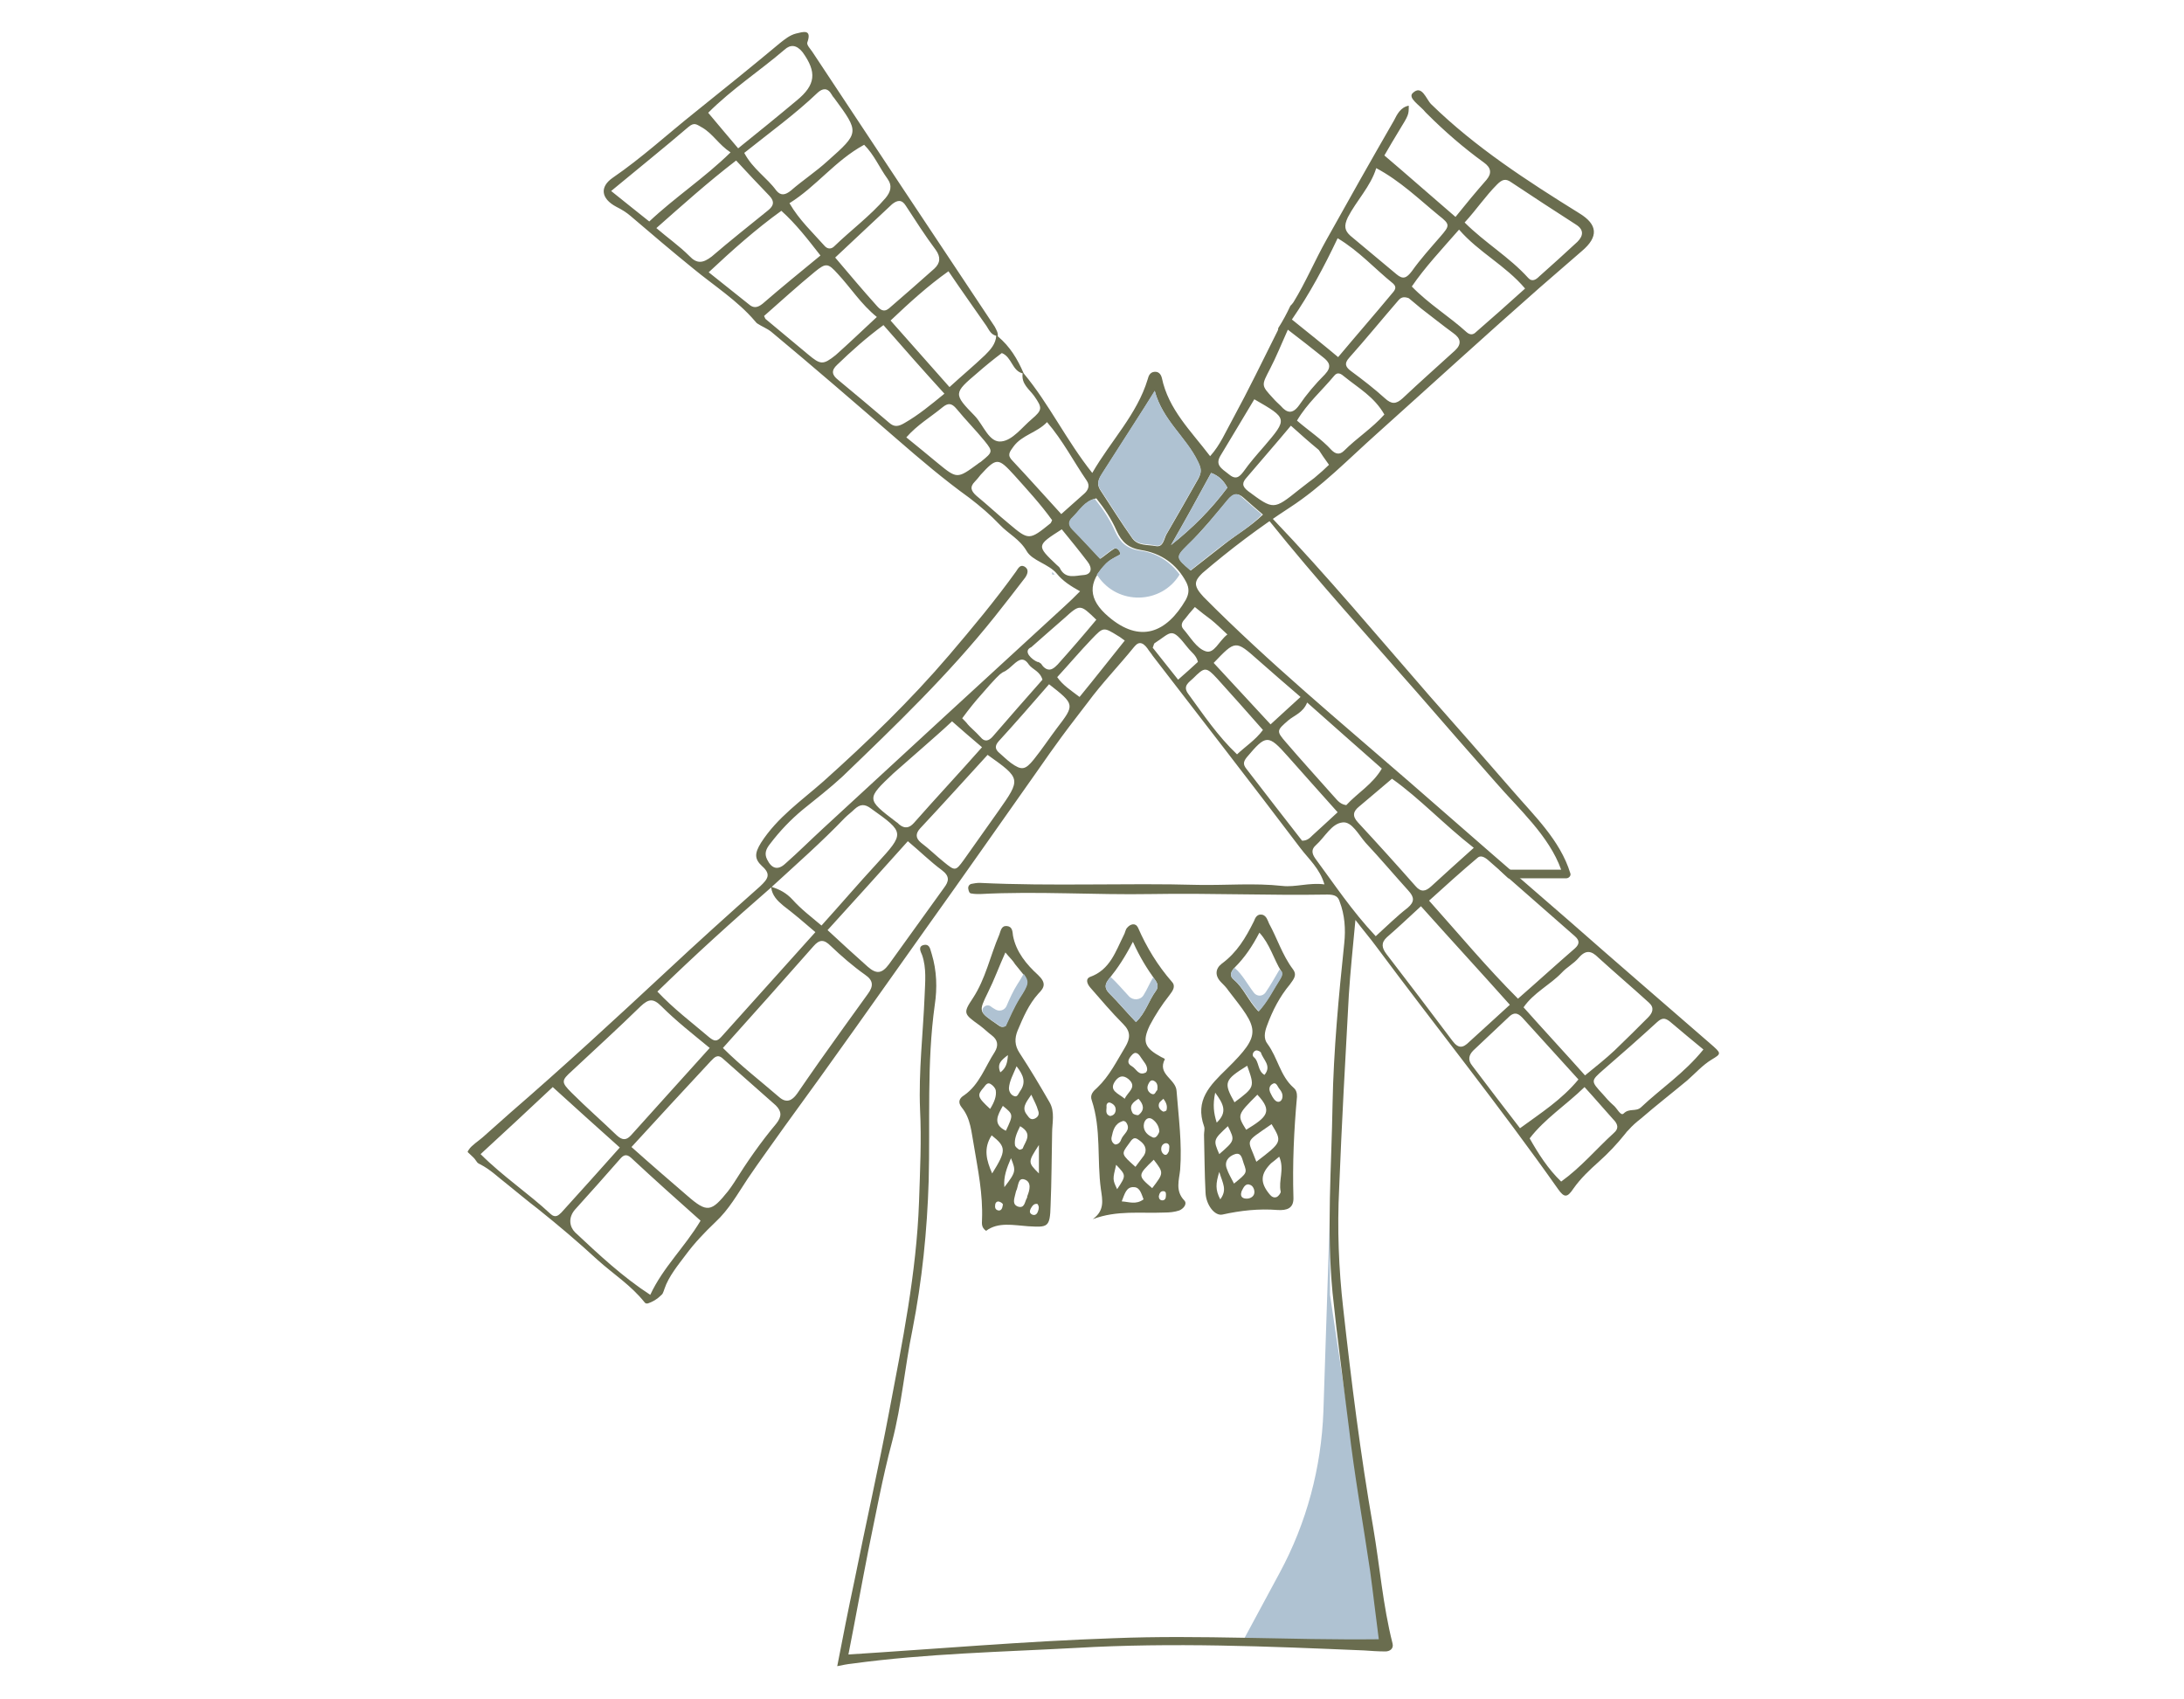 <?xml version="1.0" encoding="utf-8"?>
<!-- Generator: Adobe Illustrator 24.0.3, SVG Export Plug-In . SVG Version: 6.00 Build 0)  -->
<svg version="1.1" id="Layer_1" xmlns="http://www.w3.org/2000/svg" xmlns:xlink="http://www.w3.org/1999/xlink" x="0px" y="0px"
	 viewBox="0 0 429.9 334.5" style="enable-background:new 0 0 429.9 334.5;" xml:space="preserve">
<style type="text/css">
	.st0{fill:#AFC2D2;}
	.st1{fill:#1A1A1A;}
	.st2{fill:#6A6D4F;}
</style>
<path class="st0" d="M272.2,324.2l-27.9-0.5l7.6-14.1c5.3-9.8,8.2-20.7,8.6-31.8l1.3-39.6l0,16.7L272.2,324.2z"/>
<path class="st1" d="M133.1-14.2c0.1,0,0.1-0.1,0-0.2c-0.4,0-0.7-0.2-1-0.5c-0.1-0.1-0.2,0-0.1,0.1
	C132.2-14.4,132.6-14.2,133.1-14.2z"/>
<path class="st2" d="M336.6,205.4c-9.2-8-18.5-16-27.7-24.1c-10.5-9.1-21-18.2-31.5-27.4c-13.7-11.9-27.7-23.5-40.5-36.4
	c-0.8-0.9-1.8-2-1.4-3.1c0.2-0.6,0.7-1.1,1.2-1.6c5.5-4.7,11.2-9,17.2-12.9c6.3-4.1,11.5-9.5,17.1-14.5
	c10.7-9.6,21.3-19.3,32.1-28.8c2.8-2.4,5.5-4.8,8.3-7.2c3.3-2.8,3.1-5.2-0.5-7.4c-10.3-6.4-20.5-13-29.2-21.5c-1-1-1.8-3.9-3.6-2.2
	c-1.1,1,1.5,2.5,2.5,3.8c0.1,0.1,0.2,0.2,0.3,0.3c3.5,3.5,7.2,6.7,11.2,9.6c1.4,1,1.6,2.1,0.5,3.4c-2.1,2.4-4.1,4.8-6.1,7.3
	c-4.9-4.2-9.4-8.2-14-12.1c1-1.7,1.9-3.3,2.9-4.9c1.9-3.1,1.9-3.1,1.9-4.9c-1.6,0.3-2.3,1.7-2.9,2.9c-4.5,7.8-8.9,15.6-13.3,23.5
	c-2.3,4.1-4.1,8.4-6.5,12.3c-0.2,0.3-0.4,0.5-0.6,0.7c-0.7,1.5-1.5,3-2.4,4.4c0,0.2,0,0.3-0.1,0.5c-2.9,5.8-5.7,11.6-8.8,17.3
	c-1.4,2.5-2.5,5.2-4.5,7.4c-3.8-5-8.2-9.2-9.5-15.4c-0.2-0.8-0.7-1.3-1.5-1.2c-0.8,0.1-1.1,0.7-1.3,1.5c-2.1,6.9-7.2,12-10.9,18.4
	c-5.1-6.4-8.5-13.6-13.5-19.6c-1.2-2.8-2.7-5.3-5.1-7.3c0.1-0.7-0.3-1.3-0.6-1.9c-12-18-24-36.1-35.9-54.1c-0.4-0.6-1.1-1.3-1-1.8
	c1-2.8-0.9-2.1-2.2-1.8c-1.2,0.3-2.2,1.1-3.2,1.9c-5.5,4.6-11.1,9.1-16.7,13.6c-5.4,4.3-10.5,9-16.2,12.9c-2.6,1.8-2.3,4.1,0.7,5.7
	c1,0.5,2,1.1,2.8,1.8c4.1,3.5,8.2,7,12.4,10.4c4,3.3,8.7,6.3,12.1,10.3c0.2,0.2,0.3,0.4,0.5,0.5c0.9,0.6,1.8,0.9,2.7,1.6
	c8.3,6.9,16.5,14,24.7,21.1c4.6,4,9.3,8,14.3,11.6c2.1,1.6,4.2,3.4,6,5.3c1.7,1.8,3.9,2.8,5.3,5.2c1.1,1.9,4.3,2.5,5.9,4.4
	c1.2,1.5,2.8,2.5,4.6,3.5c-1.2,1.2-2.1,2.1-3,2.9c-15.9,14.6-31.8,29.2-47.6,43.8c-2.5,2.3-4.9,4.7-7.4,6.9c-1.5,1.4-2.7,1-3.6-0.8
	c-0.6-1.2-0.2-2.1,0.6-3.1c1.9-2.5,4-4.7,6.4-6.7c2.6-2.1,5.3-4.2,7.8-6.5c10.5-10.1,20.9-20.1,30-31.5c2-2.5,4-5.1,6-7.7
	c0.4-0.6,0.9-1.6-0.2-2.2c-0.8-0.4-1.2,0.4-1.6,1c-4.1,5.7-8.6,11.1-13.2,16.5c-7.6,8.9-16,17-24.7,24.8c-4.3,3.8-9.1,7.1-12.3,12.1
	c-1.3,2.1-1.3,3.2,0.2,4.6c1.8,1.6,1.2,2.5-0.4,4c-6.2,5.5-12.4,11.1-18.5,16.8c-10.1,9.4-20.3,18.8-30.7,27.8
	c-1.8,1.6-3.6,3.2-5.4,4.8c-0.8,0.7-2.2,1.6-2.7,2.4c-0.4,0.6-0.3,0.4,0.3,1c0.4,0.4,0.8,0.7,1.1,1.2c0.1,0.1,0.2,0.3,0.3,0.4
	c0.1,0.1,0.3,0.2,0.5,0.3c2,1,3.6,2.6,5.3,3.9c2,1.6,4,3.3,6.1,4.9c4,3.2,7.9,6.5,11.7,10c3.1,2.8,6.6,5,9.3,8.4
	c0.1,0.1,0.2,0.2,0.3,0.2c0.1,0,0.2,0,0.3,0c0.9-0.3,1.8-0.8,2.5-1.5c0.2-0.2,0.4-0.3,0.5-0.6c0.1-0.2,0.2-0.5,0.3-0.8
	c0.8-2.4,2.7-4.7,4.2-6.7c1.7-2.3,3.7-4.4,5.8-6.4c2.7-2.5,4.4-5.6,6.4-8.6c2.3-3.4,4.8-6.8,7.2-10.2c9.5-13,18.7-26.1,28-39.2
	c7.3-10.2,14.5-20.5,21.7-30.7c0.8-1.1,3.6-5.3,7.7-10.6c1.7-2.2,1.3-1.7,2.3-3c2.8-3.8,6.1-7.2,9.1-10.9c0.2-0.2,0.6-0.8,1.2-0.8
	c0.5,0,1,0.4,1.5,1.1c0.3,0.5,0.7,0.9,1,1.4c9.7,12.6,19.5,25.2,29.1,37.9c1.6,2.1,3.8,4,4.7,7.1c-3-0.4-5.7,0.6-8.3,0.3
	c-5.5-0.6-11-0.1-16.5-0.2c-14.3-0.4-28.7,0.3-43.1-0.4c-0.5,0-1.1,0.1-1.6,0.2c-0.4,0.1-0.7,0.5-0.6,1c0.1,0.5,0.2,0.9,0.7,0.9
	c0.5,0.1,1.1,0.1,1.6,0.1c11.3-0.6,22.5,0.2,33.8,0c11.5-0.2,23.1,0.3,34.6,0.1c1.5,0,2.1,0.4,2.4,1.4c1,2.6,1.2,5.4,0.9,8.2
	c-1.1,10.5-2.1,21.1-2.3,31.6c-0.2,12.4-1.2,24.7,0,37.2c0.9,8.8,2.1,17.6,3.2,26.4c1.1,9.5,2.8,18.9,4.2,28.4
	c0.6,4.4,1.1,8.9,1.7,13.4c-17.7,0.2-35-0.9-52.3-0.2c-17.4,0.6-34.7,2.1-52.1,3.2c1.4-7.1,2.6-13.8,3.9-20.4
	c1.5-7.2,2.8-14.4,4.7-21.5c1.9-7.3,2.5-14.7,4-22c1.9-9.7,2.9-19.5,3.2-29.4c0.3-11.5-0.4-23.1,1.2-34.6c0.5-3.3,0.4-6.7-0.6-10
	c-0.3-0.8-0.3-1.9-1.4-1.8c-1.4,0.2-0.8,1.3-0.5,2c0.9,2.6,0.6,5.3,0.5,8c-0.3,7.4-1.2,14.9-0.9,22.4c0.3,6,0,12.1-0.2,18.2
	c-0.5,14-3.3,27.7-5.9,41.4c-2.1,11.1-4.6,22.1-6.8,33.1c-1.2,5.6-2.3,11.2-3.4,16.9c1-0.2,1.9-0.4,2.9-0.5
	c14.7-2,29.5-2.3,44.2-3.1c18.9-1.1,37.7-0.3,56.6,0.5c1.4,0.1,2.8,0.2,4.2,0.2c0.8,0,1.7-0.5,1.4-1.6c-1.9-7.5-2.5-15.2-3.8-22.8
	c-2.5-14.3-4.3-28.7-5.9-43.1c-0.9-7.9-1.2-15.8-0.8-23.7c0.5-12.7,1.2-25.3,1.9-38c0.3-4.7,0.8-9.4,1.3-14.8c1.6,2.1,2.9,3.6,4,5.1
	c11.9,16,24.4,31.6,35.9,47.9c1.2,1.7,1.8,1.7,3-0.1c1.4-2,3.2-3.7,5-5.3c1.9-1.7,3.6-3.5,5.2-5.5c0.2-0.3,0.4-0.5,0.7-0.8
	c0.7-0.8,1.5-1.5,2.4-2.2c3-2.6,6.1-5,9.1-7.5c1.6-1.4,3-3,4.8-4.1C338.9,207.4,338.9,207.4,336.6,205.4z M314.6,188.5
	c3.3,3,6.7,5.9,10,8.9c1.1,1,0.7,2-0.2,2.9c-2.2,2.2-4.4,4.4-6.6,6.5c-1.7,1.6-3.6,3.1-5.8,4.9c-4.1-4.6-8.1-8.9-12.1-13.4
	c2-2.9,5.2-4.4,7.5-6.8c1-1.1,2.4-1.8,3.4-3C312.2,186.9,313.3,187.2,314.6,188.5z M292.9,169.3c5.7,5,11.4,10,17.1,15
	c0.9,0.8,1,1.5,0,2.4c-3.7,3.2-7.3,6.5-11.2,9.9c-6.2-6.2-11.6-12.7-17.5-19.3c3.2-2.9,6.3-5.7,9.5-8.4
	C291.4,168.3,292.2,168.7,292.9,169.3z M290.1,166.9c-3,2.7-5.8,5.2-8.4,7.6c-1.1,1-2,1.2-3.1-0.1c-3.7-4.2-7.5-8.4-11.3-12.5
	c-1.2-1.3-0.9-2.2,0.2-3.1c2.1-1.8,4.3-3.6,6.5-5.5C279.5,157.2,284.2,162.3,290.1,166.9z M257.3,138.3c5.1,4.5,9.9,8.8,14.7,13
	c-1.8,3.1-4.8,4.8-7,7.2c-1.4-0.2-1.9-1.2-2.7-2c-3.1-3.5-6.2-6.9-9.2-10.4c-1.9-2.2-1.8-2.3,0.5-4.3
	C254.8,140.8,256.5,140.3,257.3,138.3z M247.6,129.9c2.7,2.4,5.5,4.8,8.4,7.3c-2,1.8-3.8,3.5-5.9,5.4c-3.8-4.1-7.5-8.1-11.2-12.1
	C243.2,126,243.2,126,247.6,129.9z M235.2,119.5c1.1,0.9,2.1,1.7,3.2,2.5c1,0.8,1.9,1.7,3.2,2.9c-1.7,1.3-2.6,3.9-4.3,3.3
	c-1.8-0.6-3-2.8-4.4-4.4c-0.5-0.6-0.3-1.3,0.3-1.9C233.8,121.1,234.4,120.4,235.2,119.5z M241.3,106.9c-2.3,1.8-4.6,3.6-6.9,5.4
	c-2.9-2.5-3.1-2.6-0.5-5.1c2.8-2.8,5.3-5.8,7.8-8.8c1-1.2,1.9-1.5,3.1-0.4c1.1,1,2.3,2,3.8,3.3C246.1,103.7,243.6,105.1,241.3,106.9
	z M258.7,94.1c-0.4,0.3-1.5,1.1-3,2.3c-5,4-5,4-10,0.3c-1.3-1-1.2-1.7-0.3-2.7c2.8-3.3,5.7-6.6,8.7-10.2c2,1.8,3.7,3.3,5.4,4.7
	c0.1,0,0.4,0.6,0.9,1.3c0.5,0.7,0.9,1.3,1.2,1.7C260.9,92.2,259.9,93.1,258.7,94.1z M264.6,88.7c-0.9,0.9-1.7,0.7-2.5-0.1
	c-2-2.2-4.5-3.8-6.8-5.8c2-3.4,4.9-5.9,7.3-8.8c0.7-0.9,1.4-0.4,2.1,0.2c2.7,2.2,5.8,3.9,7.8,7.4C270.1,84.3,267.1,86.2,264.6,88.7z
	 M286.4,69c-3.4,3.1-6.9,6.2-10.3,9.4c-1.3,1.2-2.2,1.2-3.5,0c-2.1-1.9-4.3-3.6-6.6-5.3c-1.1-0.8-1.5-1.5-0.4-2.7
	c3.3-3.7,6.4-7.5,9.6-11.2c0.5-0.6,1-0.9,2.1-0.5c0.7,0.6,1.6,1.3,2.4,2c2.1,1.6,4.2,3.3,6.4,4.9C287.5,66.6,287.8,67.7,286.4,69z
	 M294.7,36.3c1-1,1.7-1.2,2.8-0.4c4.2,2.8,8.5,5.6,12.7,8.3c1.6,1,1.5,2.2,0.3,3.4c-2.5,2.3-5,4.6-7.5,6.8c-0.6,0.6-1.4,1.2-2.2,0.3
	c-3.7-4.1-8.5-6.9-12.5-10.9C290.6,41.3,292.4,38.6,294.7,36.3z M287.2,45.2c3.9,4.5,9.1,7,13,11.6c-3.3,3-6.5,5.8-9.7,8.6
	c-0.5,0.5-1.1,0.6-1.8,0c-3.4-3.1-7.4-5.5-10.8-9C280.5,52.6,283.7,49.2,287.2,45.2z M265.3,42.8c1.7-3.3,4.5-6.1,5.6-9.7
	c4.7,2.5,8.4,6.1,12.3,9.3c2.3,1.8,2.2,2,0.3,4.2c-1.9,2.2-3.9,4.4-5.6,6.8c-1,1.3-1.7,1.7-3,0.6c-3-2.5-6-5-9.1-7.6
	C264.7,45.4,264.5,44.5,265.3,42.8z M263.3,46.9c4.2,2.5,7.3,6,10.9,8.9c0.9,0.8,0.3,1.4-0.3,2.1c-3.4,4.1-6.9,8.1-10.5,12.4
	c-3.1-2.6-6-4.9-9.1-7.4C257.8,57.8,260.6,52.6,263.3,46.9z M250,72.6c1.2-2.3,2.2-4.8,3.5-7.7c2.6,2,4.8,3.7,6.9,5.4
	c1.3,1,1.8,1.9,0.4,3.4c-1.9,1.9-3.6,3.9-5.1,6.1c-1.3,1.8-2.4,1.5-3.6,0.1c-0.5-0.5-1-0.9-1.5-1.5C248.2,75.8,248.3,75.9,250,72.6z
	 M240.3,89.6c2.2-3.6,4.3-7.2,6.6-11c6.6,3.8,6.6,3.8,1.9,9.3c-1.4,1.6-2.8,3.2-4,4.9c-0.9,1.2-1.6,1.7-3,0.5
	C240.4,92.2,239.1,91.5,240.3,89.6z M238.4,93.1c1.6,0.6,2.5,1.6,3.2,2.9c-3.2,4.3-6.9,8-11.1,11.3
	C233.2,102.6,235.8,97.9,238.4,93.1z M217.1,93c2.2-3.4,4.4-6.9,6.6-10.3c1.1-1.7,2.2-3.5,3.6-5.7c1.6,5.8,6.2,9.1,8.5,13.9
	c0.7,1.4,0.7,2.1,0.1,3.3c-2.1,3.7-4.2,7.4-6.3,11c-0.5,0.9-0.6,2.6-2.1,2.3c-1.6-0.3-3.5,0-4.6-1.5c-2.2-3.1-4.2-6.3-6.3-9.5
	C215.7,95.1,216.4,94.1,217.1,93z M206.1,83.1c3.1,3.6,5.2,7.7,7.8,11.5c0.7,1,0.3,1.9-0.5,2.6c-1.5,1.3-2.9,2.6-4.5,4
	c-3.3-3.6-6.4-7.1-9.6-10.5c-1.1-1.1-0.6-1.7,0.2-2.8C201.2,85.6,204.1,85.2,206.1,83.1z M197.2,69.5c2,0.8,2,3.5,4.1,4
	c-0.3,2.1,1.3,3.1,2.3,4.5c1.6,2.3,1.6,2.7-0.5,4.5c-1.9,1.6-3.8,4.2-6,4.4c-2.4,0.3-3.5-3.2-5.2-5c-4.3-4.4-4.2-4.5,0.5-8.5
	C194,72,195.6,70.7,197.2,69.5z M194.2,64.2c0.5,0.8,0.9,1.7,1.9,1.9c-0.1,1.6-1.1,2.7-2.2,3.8c-2.2,2.1-4.6,4.1-7,6.3
	c-3.9-4.4-7.7-8.7-11.6-13.1c3.7-3.5,7.3-6.8,11.4-9.7C189.2,57.1,191.7,60.6,194.2,64.2z M178.3,40.5c1.9,2.9,3.8,5.9,5.9,8.7
	c1,1.4,0.9,2.6-0.3,3.7c-2.9,2.6-5.9,5.2-8.9,7.8c-1.1,0.9-1.8,0.2-2.5-0.6c-2.7-3-5.3-6.1-8.1-9.4c3.8-3.6,7.5-7,11.2-10.5
	C176.6,39.4,177.5,39.2,178.3,40.5z M174.7,35.2c1,1.4,0.6,2.6-0.4,3.8c-3,3.5-6.8,6.3-10.1,9.5c-0.5,0.5-1.2,0.6-1.8,0
	c-2.4-2.7-5.1-5.2-7-8.5c5.3-3.3,9-8.4,14.7-11.5C172.1,30.5,173.1,33,174.7,35.2z M163.7,18.6c0.1,0.2,0.3,0.5,0.5,0.7
	c5,6.8,5,6.8-1.3,12.4c-2.3,2.1-4.9,3.8-7.2,5.8c-1.1,0.9-2,1.1-2.9,0c-1.8-2.5-4.6-4.2-6.3-7.4c5-4,10-7.6,14.5-11.9
	C161.9,17.4,162.9,17.2,163.7,18.6z M154.4,9.8c1.2-1.1,2.4-1,3.6,0.5c2.8,3.9,2.6,6.4-1.2,9.5c-3.7,3.1-7.4,6.1-11.5,9.4
	c-2.1-2.5-4-4.7-5.9-7C144.1,17.5,149.5,14,154.4,9.8z M120.3,37.6c5.3-4.4,10.3-8.4,15.2-12.6c1.2-1,1.6-0.5,2.7,0.1
	c2.1,1.2,3.3,3.4,5.6,4.9c-5.1,5-10.9,8.8-16,13.6C125.5,41.8,123.2,39.9,120.3,37.6z M135.7,50.4c-2-2-4.3-3.6-6.5-5.5
	c5.1-4.5,10.1-9,15.7-13.3c2.2,2.4,4.4,4.7,6.6,7c1,1.1,0.8,1.9-0.3,2.8c-3.7,3-7.5,6-11.1,9.1C138.4,51.8,137.2,52,135.7,50.4z
	 M147.4,59.9c-2.5-2-5-4-7.9-6.3c4.7-4.4,9.3-8.5,14.3-12.1c2.9,2.6,5.2,5.6,7.7,8.8c-3.9,3.2-7.7,6.3-11.4,9.5
	C149.1,60.6,148.3,60.7,147.4,59.9z M159.1,69.8c-2.8-2.3-5.6-4.7-8.4-7c-0.1-0.1-0.1-0.2-0.3-0.6c3.4-3,6.6-5.9,10-8.7
	c2.2-1.8,2.6-1.7,4.5,0.4c2.6,2.8,4.6,6,7.7,8.5c-2.8,2.6-5.4,5.1-8.1,7.5C162,71.9,161.5,71.8,159.1,69.8z M175,83.2
	c-3.3-2.8-6.6-5.6-10-8.4c-1.3-1-1.4-1.9-0.2-3c2.8-2.7,5.7-5.3,9.1-7.8c4.1,4.7,7.9,9,12,13.5c-2.7,2.2-5.1,4.2-7.9,5.8
	C176.8,84,176,84.1,175,83.2z M184.5,91.1c-1.9-1.6-3.9-3.2-6.1-5c2.2-2.5,4.8-4,7.1-5.9c1.1-0.9,1.8-0.9,2.8,0.3
	c1.8,2.2,3.8,4.2,5.5,6.3c1.7,2.1,1.6,2.2-0.6,4c-0.2,0.2-0.5,0.3-0.7,0.5C188.4,94.3,188.4,94.3,184.5,91.1z M198.6,103.1
	c-2.2-1.8-4.2-3.7-6.4-5.5c-1-0.9-1.4-1.7-0.3-2.8c0.4-0.4,0.7-0.8,1.1-1.3c3.2-3.5,3.5-3.4,6.7,0.1c2.5,2.8,5.1,5.6,7.4,8.8
	c-0.2,0.4-0.2,0.5-0.3,0.6C202.6,106.4,202.5,106.4,198.6,103.1z M208.6,111.8c-0.1-0.2-0.4-0.4-0.6-0.6c-4-3.8-4-3.8,1-7
	c1.8,2.2,3.5,4.3,5.1,6.4c1,1.3,0.7,2.5-0.8,2.6C211.7,113.3,209.7,114.1,208.6,111.8z M203,127.4c2.3-2,4.4-3.9,6.5-5.7
	c3.1-2.8,3.1-2.8,6.3,0.3c-2.5,3-5,5.9-7.6,8.8c-0.6,0.6-1.3,1.3-2.2,0.9c-0.4-0.2-0.7-0.5-0.9-0.8c-0.1-0.2-0.2-0.3-0.4-0.4
	c-0.1-0.1-0.3-0.2-0.5-0.2C203.2,129.9,201.2,128.2,203,127.4z M193.1,136.8c5.7-6.6,3.3-3.1,6.4-6c1.1-1,2-1.5,3,0
	c0.7,1,2.2,1.3,2.7,3c-3.2,3.6-6.5,7.4-9.8,11.2c-0.8,0.9-1.6,1.1-2.4,0.1c-1.1-1.2-2.1-2-2.5-2.5c-0.2-0.3-0.8-0.9-1.1-1.2
	C190.8,139.5,192.1,137.9,193.1,136.8z M175.9,152.2c1.9-1.7,3.8-3.3,5.7-5c1.9-1.7,3.8-3.3,5.8-5.2c1.9,1.7,3.8,3.3,5.9,5.1
	c-4.5,5.1-9,9.9-13.4,14.9c-0.9,1-1.8,1.2-2.9,0.3c-0.2-0.2-0.4-0.4-0.6-0.5C170.5,157.3,170.5,157.3,175.9,152.2z M166.3,161
	c0.6-0.6,1.3-1.1,1.9-1.7c1.1-1,2-1.1,3.3-0.1c6.6,4.7,6.6,4.8,1.1,10.8c-3.6,3.9-7.1,8-10.9,12.2c-2-1.7-4-3.2-5.7-5.1
	c-1.2-1.3-2.5-2-4.1-2.5C156.8,170.1,161.7,165.8,166.3,161z M151.8,174.7c0.2,1.6,1.2,2.6,2.4,3.6c2.1,1.6,4.1,3.3,6.3,5.2
	c-6.3,7-12.4,13.8-18.5,20.6c-0.9,1-1.4,0.9-2.4,0.1c-3.4-2.9-7-5.6-10.2-9C136.8,188,144.2,181.3,151.8,174.7z M112.6,210.8
	c4.5-4.2,9.1-8.4,13.5-12.7c1.6-1.5,2.5-1.6,4.1,0c2.9,2.9,6.1,5.4,9.5,8.2c-5.3,5.9-10.4,11.5-15.5,17.2c-1,1.1-1.8,0.9-2.8,0
	c-2.9-2.8-6-5.5-8.9-8.4C110.4,213,110.5,212.7,112.6,210.8z M108.4,239c-4.4-4.1-9.4-7.4-13.8-11.8c4.8-4.4,9.4-8.7,14.2-13.2
	c4.3,3.9,8.6,7.8,13.2,11.9c-3.9,4.4-7.7,8.6-11.5,12.8C109.9,239.3,109.3,239.8,108.4,239z M128,254.9c-5.4-3.5-10.1-7.9-14.8-12.3
	c-1.1-1.1-1.4-2.9,0-4.5c3-3.3,6-6.7,8.9-10c0.6-0.7,1.2-1,2.1-0.2c4.5,4.2,9.1,8.3,13.7,12.4C134.8,245.5,130.5,249.5,128,254.9z
	 M152.8,221.2c-3.1,3.7-5.8,7.6-8.3,11.6c-0.4,0.6-0.8,1.2-1.2,1.7c-3.3,4.1-4.1,4.3-8,0.9c-3.6-3.1-7.2-6.2-11-9.6
	c5.3-5.8,10.4-11.3,15.6-16.9c0.7-0.7,1.3-1.5,2.4-0.5c3.5,3.1,6.9,6.1,10.4,9.2C153.9,218.8,153.9,219.8,152.8,221.2z M170.8,195.7
	c-3.2,4.4-6.4,8.9-9.6,13.4c-1.5,2.1-2.9,4.2-4.3,6.2c-1,1.4-2.1,1.9-3.5,0.7c-3.7-3.2-7.6-6.2-11.1-9.7c6.1-6.8,12-13.4,17.8-20
	c1.2-1.4,2.1-1.4,3.4-0.1c2.1,2,4.4,4,6.8,5.7C171.9,193,172,194.1,170.8,195.7z M185.8,174.8c-3.6,5-7.2,10-10.8,15
	c-1.4,1.9-2.5,2-4.2,0.5c-2.6-2.3-5.2-4.7-7.9-7.2c5.3-5.8,10.5-11.6,15.8-17.5c2.4,2,4.4,4,6.7,5.7
	C187,172.5,186.8,173.5,185.8,174.8z M196.5,159.7c-2.3,3.2-4.5,6.4-6.8,9.6c-1.6,2.2-1.7,2.2-3.9,0.4c-1.5-1.2-2.9-2.6-4.5-3.8
	c-1.1-0.9-1.1-1.8-0.2-2.8c4.5-4.8,8.9-9.7,13.3-14.5C201,153.3,201,153.3,196.5,159.7z M208,143.4c-1.5,2-2.9,4.1-4.5,6.1
	c-1.7,2.1-2.4,2.2-4.5,0.7c-0.8-0.6-1.5-1.3-2.2-1.9c-1-0.8-1-1.5-0.2-2.4c3.3-3.6,6.5-7.3,9.9-11.2
	C211.6,138.7,211.6,138.7,208,143.4z M212.5,137.2c-1.7-1.3-3.3-2.3-4.4-3.9c2.3-2.5,4.5-5.1,6.8-7.5c2.3-2.4,2.3-2.4,5.2-0.6
	c0.4,0.2,0.7,0.5,1.3,0.9C218.5,129.7,215.7,133.3,212.5,137.2z M218.2,121.4c-4-3.4-4.2-6.7-0.4-10.5c0.6-0.6,1.3-1,2.1-1.4
	c0.3-0.2,0.8-0.3,0.6-0.8c-0.3-0.5-0.7-1-1.3-0.6c-0.8,0.5-1.6,1.2-2.6,1.9c-1.9-2-3.6-3.9-5.4-5.7c-0.9-0.9-0.9-1.7,0-2.5
	c1.4-1.4,2.4-3.2,4.6-3.7c1.6,2,3,4.1,4,6.4c1,2.2,2.3,3.4,4.9,3.8c3.8,0.6,6.9,2.7,8.8,6.3c0.6,1.2,0.6,2.2-0.1,3.5
	C229.6,124.6,224.4,126.7,218.2,121.4z M226.9,127.5c0.2-0.4,0.2-0.8,0.4-0.9c3.4-2.2,3.2-3.3,6.5,0.9c0.7,0.9,1.7,1.5,2,2.8
	c-1.2,1.1-2.4,2.2-3.9,3.5C230.2,131.7,228.6,129.6,226.9,127.5z M243.5,148.5c-3.8-3.6-6.6-7.8-9.6-11.9c-1.2-1.6,0.2-2.3,1-3.1
	c2.2-2.2,2.5-2.3,4.7,0.1c3,3.3,6,6.7,9,10.1C247.1,145.7,245.2,146.9,243.5,148.5z M256.3,165.5c-3.6-4.6-7.3-9.4-11-14.2
	c-0.6-0.8-0.6-1.3,0.1-2.2c3.8-4.5,4.2-4.6,8.1-0.2c3.2,3.6,6.3,7.1,9.8,11c-1.8,1.7-3.4,3.1-4.9,4.5
	C257.8,165,257.3,165.5,256.3,165.5z M258.9,169c-0.7-1-0.8-1.8,0.1-2.6c1.8-1.6,3.1-4.3,5.3-4.5c1.8-0.2,3.1,2.4,4.5,4
	c2.9,3.1,5.6,6.3,8.4,9.4c1.2,1.3,1.3,2.2-0.1,3.4c-2.2,1.7-4.2,3.7-6.3,5.6C266.1,179.3,262.6,174,258.9,169z M285.9,204.9
	c-4.3-5.7-8.6-11.4-13-17.1c-0.9-1.2-1.1-2.2,0.1-3.3c2.2-1.9,4.3-3.9,6.7-6.1c5.9,6.6,11.7,12.9,17.5,19.4c-2.8,2.6-5.4,4.9-8,7.3
	C288,206.3,287.1,206.5,285.9,204.9z M289.8,209.8c-0.9-1.1-0.7-2.1,0.2-3c2.3-2.2,4.7-4.4,7.1-6.7c1.2-1.1,2-0.4,2.8,0.5
	c3.6,4,7.2,7.9,10.8,11.9c-3.3,4-7.4,6.6-11.5,9.6C296.1,218.1,292.9,213.9,289.8,209.8z M317.6,223.1c-3.4,3.1-6.4,6.7-10.3,9.5
	c-2.6-2.5-4.5-5.5-6.2-8.5c3-3.9,7.1-6.5,10.8-10.1c2.1,2.3,3.8,4.3,5.6,6.3C318.4,221.2,318.8,222.1,317.6,223.1z M323,218
	c-1,0.9-2.3,0.1-3.4,1.2c-0.6,0.6-1.3-1.1-2.1-1.7c-0.7-0.6-1.4-1.4-2-2.1c-2.4-2.6-2.4-2.6,0.1-4.8c3.6-3.1,7.1-6.2,10.6-9.4
	c0.9-0.8,1.5-0.9,2.5-0.1c2.1,1.8,4.3,3.6,6.6,5.5C331.5,211.3,326.9,214.3,323,218z"/>
<path class="st2" d="M215.1,240c2.4-1.7,1.9-3.8,1.6-5.9c-0.8-5.8,0.1-11.8-1.8-17.5c-0.4-1.1,0.3-1.8,1.1-2.5
	c2.4-2.3,3.8-5.2,5.5-8c1-1.7,1.1-3-0.4-4.5c-2.3-2.3-4.4-4.8-6.5-7.2c-0.6-0.7-1-1.7,0-2.1c3.9-1.4,5-5,6.6-8.2
	c0.3-0.5,0.3-1.1,0.7-1.5c0.6-0.7,1.6-1,2.1,0c1.7,3.9,3.9,7.5,6.7,10.7c0.8,0.9,0.1,1.8-0.5,2.6c-1.5,1.9-2.8,3.9-3.9,6
	c-1.5,3.2-1,4.4,2.3,6.2c0.2,0.1,0.5,0.2,0.7,0.4c-1.6,3,2.2,3.9,2.3,6.3c0.4,5.2,1.1,10.3,0.7,15.5c-0.2,2-1,4.1,0.8,6
	c0.7,0.7-0.2,1.7-1,2c-0.9,0.3-1.9,0.4-2.9,0.4C224.5,238.9,219.9,238.2,215.1,240z M223.6,201.2c1.9-1.8,2.5-4.2,3.9-6.1
	c0.6-0.8,0.4-1.5-0.2-2.3c-1.5-2.1-2.9-4.3-4.3-7.4c-1.6,3.1-3,5.2-4.7,7.3c-0.8,1-1,1.8,0.1,2.9
	C220.1,197.3,221.6,199.1,223.6,201.2z M223.5,229.7c0.5-0.7,1-1.3,1.5-2c0.2-0.2,0.3-0.5,0.4-0.7c0.4-1.3-0.5-2.1-1.4-2.7
	c-1-0.7-1.4,0.4-1.9,1C220.7,227.2,220.7,227.2,223.5,229.7z M226.8,233.9c2.3-3,2.3-3,0.3-5.6C223.9,231.4,223.9,231.4,226.8,233.9
	z M221.4,216.3c0.5-1.3,2.6-2.3,0.7-3.9c-0.9-0.7-1.7-0.7-2.5,0.3C218.1,214.7,220.1,215.2,221.4,216.3z M219.5,225.3
	c0.6,0,1-0.4,1.2-1c0.4-1.1,2-1.8,1-3.3c-0.1-0.2-0.5-0.4-0.7-0.3c-1.6,0.5-1.9,1.8-2.2,3.2C218.7,224.4,218.9,225,219.5,225.3z
	 M220.8,236.5c1.5,0.1,2.8,0.7,4.3-0.4c-0.4-1-0.7-2.4-1.9-2.4C221.7,233.6,221.4,235,220.8,236.5z M228.2,222.8
	c0-0.8-0.4-1.8-1.4-2.5c-0.8-0.5-1.4,0.1-1.6,0.8c-0.3,1.2,0.4,2.2,1.5,2.7C227.3,224.2,227.8,223.8,228.2,222.8z M225.8,210.7
	c0.1-1-0.7-1.7-1.2-2.5c-0.5-0.8-1.1-1.4-1.9-0.4c-0.6,0.7-1,1.5,0.1,2.1c0.9,0.5,1.3,2,2.8,1.2
	C225.6,211.1,225.7,210.9,225.8,210.7z M219.7,229.3c-0.7,2.9-0.7,2.9,0.2,4.8C221.7,231.4,221.7,231.4,219.7,229.3z M224.1,216.3
	c-1.1,0.7-2,1.4-1.1,2.9c0.2,0.2,0.9,0.4,1.1,0.3C225.4,218.5,225.1,217.4,224.1,216.3z M218.5,219.7c0.7-0.1,1-0.5,1.1-1
	c0.1-0.8-0.3-1.3-1-1.6c-0.4-0.2-0.8,0.1-0.8,0.6C217.9,218.4,217.4,219.3,218.5,219.7z M227.8,214.6c0.1-0.7,0.1-1.4-0.6-1.8
	c-0.7-0.4-1,0.3-1.2,0.7c-0.3,0.7-0.1,1.4,0.6,1.8C227.4,215.7,227.4,214.9,227.8,214.6z M230.1,226.6c0-0.5,0.3-1.2-0.3-1.5
	c-0.5-0.2-1.1,0.2-1.2,0.8c-0.1,0.6,0.1,1.1,0.6,1.4C229.7,227.5,229.9,227,230.1,226.6z M229,216.3c-0.3,0.3-0.6,0.5-0.8,0.8
	c-0.3,0.7,0,1.3,0.7,1.7c0.2,0.1,0.6-0.1,0.7-0.2C229.8,217.9,229.7,217.2,229,216.3z M229.5,235.4c0-0.3,0.1-0.8-0.4-0.9
	c-0.7-0.1-0.9,0.5-1,1c0,0.4,0.2,0.8,0.7,0.8C229.3,236.3,229.5,235.9,229.5,235.4z"/>
<path class="st2" d="M194.1,242.3c-1-0.7-0.8-1.5-0.8-2.2c0.2-5-0.8-9.8-1.6-14.6c-0.5-2.6-0.6-5.3-2.4-7.5c-0.8-1-0.5-1.8,0.5-2.4
	c3-2.1,4.1-5.6,6-8.5c0.8-1.3,0.6-2.4-0.6-3.3c-0.8-0.6-1.5-1.3-2.3-1.9c-3.2-2.3-3.4-2.4-1.4-5.4c2.5-3.8,3.4-8.3,5.2-12.5
	c0.3-0.8,0.4-1.8,1.5-1.7c1.1,0.1,1.1,1.1,1.2,1.9c0.6,3.2,2.7,5.7,4.9,7.7c1.7,1.6,1.3,2.5,0.1,3.7c-1.9,2.1-3,4.7-4.1,7.3
	c-0.6,1.5-0.6,2.9,0.4,4.4c2.1,3.2,4,6.4,5.9,9.7c1.1,1.9,0.5,4.1,0.5,6c-0.1,4.8-0.1,9.6-0.3,14.3c-0.1,4.4-0.6,4.3-4.4,4.1
	C199.5,241.2,196.5,240.5,194.1,242.3z M197.9,187.5c-1.3,2.9-2.2,5.4-3.4,7.8c-1.9,3.9-1.9,3.8,1.7,6.3c0.5,0.3,0.8,0.8,1.7,0.4
	c0.8-1.7,1.6-3.6,2.7-5.4c2.4-3.7,1.9-3.4-0.8-6.8C199.4,189.1,198.8,188.6,197.9,187.5z M195.3,231c2.8-4.5,2.8-5.2-0.1-7.5
	C193.5,226.1,194.2,228.5,195.3,231z M200,234.5c-0.1,0.3-0.1,0.5-0.2,0.8c-0.2,0.8-0.5,1.8,0.5,2.2c1.4,0.5,1.4-0.9,1.8-1.6
	c0.1-0.1,0.1-0.3,0.1-0.4c0.5-1.2,0.9-2.8-0.5-3.3C200.3,231.7,200.5,233.6,200,234.5z M194.9,218.3c0.8-1.3,1.3-2.5,1.1-3.7
	c-0.1-0.4-0.5-0.9-1-1.2c-0.6-0.4-1,0.2-1.3,0.6C192.3,215.6,192.3,215.9,194.9,218.3z M200.1,209.9c-0.7,1.7-1.4,2.9-1.5,4.3
	c0,0.7,0.4,1.4,1.1,1.6c0.6,0.2,0.8-0.6,1.1-1C202,213.1,201.5,211.7,200.1,209.9z M203,215.5c-1.1,1.6-1.9,2.6-0.9,3.9
	c0.4,0.5,0.7,1.2,1.6,0.8c0.8-0.4,0.9-1,0.6-1.7C204.1,217.7,203.6,216.8,203,215.5z M198,222.6c1.5-3.2,1.5-3.2-0.6-4.9
	C196.4,219.5,195.3,221.3,198,222.6z M200.8,221.7c-0.7,1.4-1.2,2.6-1,3.8c0.1,0.3,0.5,0.6,0.8,0.8c0.1,0.1,0.6-0.1,0.7-0.2
	C201.8,224.7,203.4,223.2,200.8,221.7z M197.7,233.7c2.3-3,2.3-3.2,1.3-5.7C198.2,229.9,197.5,231.6,197.7,233.7z M204.5,225.4
	c-2.2,3.4-2.2,3.4,0,5.6C204.5,229.3,204.5,227.8,204.5,225.4z M198.4,207.7c-1.3,1-2.2,1.7-1.5,3.4
	C198,210.3,198.3,209.3,198.4,207.7z M204.2,237c-0.7-0.1-1,0.4-1.3,0.9c-0.2,0.4-0.3,0.8,0.1,1.1c0.6,0.4,1.1,0.1,1.3-0.5
	C204.5,238,204.6,237.5,204.2,237z M197.4,237.2c0.1-0.2-0.3-0.5-0.6-0.6c-0.4-0.2-0.8,0-0.9,0.5c-0.1,0.6,0,1.1,0.7,1.2
	C197.1,238.3,197.3,237.9,197.4,237.2z"/>
<path class="st2" d="M248.6,180.1c0.7,0.3,0.9,1,1.2,1.7c1.6,2.9,2.6,6.2,4.7,9c0.9,1.2,0.1,2-0.6,3c-2,2.4-3.4,5.1-4.5,8.1
	c-0.5,1.3-0.7,2.6,0.1,3.6c2,2.7,2.5,6.3,5.1,8.6c0.6,0.5,0.7,1.1,0.7,1.8c-0.6,6.6-0.9,13.2-0.7,19.8c0.1,2.2-1.3,2.6-3.1,2.5
	c-3.7-0.3-7.3,0.1-10.9,0.9c-1.5,0.3-3.2-1.9-3.3-4.3c-0.2-3.8-0.2-7.6-0.3-11.4c0-0.6,0.2-1.2,0-1.7c-1.8-5.1,1.1-8,4.5-11.3
	c7.1-7,6.2-7.8,0.3-15.4c-0.4-0.6-0.9-1.1-1.4-1.6c-1.3-1.3-1.2-2.7,0.1-3.7c3-2.2,4.7-5.1,6.3-8.3
	C247.1,180.6,247.5,179.8,248.6,180.1z M247.7,199.1c1.9-2.1,2.9-4.3,4.2-6.3c0.3-0.5,0.6-1,0.3-1.6c-1.5-2.4-2.2-5.3-4.3-7.6
	c-1.4,2.7-2.9,4.9-4.8,6.8c-0.8,0.8-1.2,1.7-0.2,2.5C244.8,194.5,245.7,197,247.7,199.1z M247.3,228.7c5.1-3.9,5.1-3.9,3-7.4
	C244.7,225.2,245.6,224,247.3,228.7z M245.5,209.8c-4.5,2.8-4.7,3.3-2.5,7.2C247,214,247,214,245.5,209.8z M247.5,215.5
	c-4,4-4,4-2.2,6.9C249.4,219.9,250.6,218.8,247.5,215.5z M251.8,227.7c-0.7,0.6-1.2,1-1.6,1.3c-2.1,2.1-2.2,3.8-0.3,6.1
	c0.4,0.5,0.9,0.8,1.5,0.5c0.3-0.2,0.7-0.7,0.7-1C251.6,232.4,252.9,230.2,251.8,227.7z M242.9,233c2.6-2.1,2.6-2.1,1.9-4
	c-0.3-0.8-0.4-2.2-1.7-1.8c-1.2,0.4-2.2,1.4-1.6,2.9C241.8,231,242.3,231.8,242.9,233z M241.7,221.7c-2.9,2.7-2.9,2.7-1.7,5.5
	C243.1,224.5,243.1,224.5,241.7,221.7z M248.9,211.6c1.5-1.8-0.3-3-0.7-4.4c-0.1-0.2-0.7-0.5-1-0.4c-0.6,0.2-0.8,1-0.4,1.3
	C247.9,209,247.5,210.8,248.9,211.6z M239.2,215.1c-0.5,2.4-0.3,4,0.3,5.9C241.7,218.9,240.8,217.3,239.2,215.1z M252.4,216.2
	c0.2-0.8-0.2-1.4-0.6-1.9c-0.4-0.5-0.6-1.5-1.5-0.8c-0.5,0.4-0.5,1-0.3,1.5c0.3,0.6,0.6,1.3,1.1,1.7
	C251.6,217.1,252.2,216.9,252.4,216.2z M240.2,236.1c1.4-1.9,0.5-3.1-0.2-5.4C239.3,233,239.2,234.2,240.2,236.1z M244.9,235.9
	c0.8,0.2,1.6-0.1,1.9-0.7c0.3-0.6,0-1.6-0.6-1.9c-1-0.5-1.4,0.4-1.8,1.2C244.2,235.1,244.2,235.7,244.9,235.9z"/>
<path class="st2" d="M296.9,172.9c0.7,0,1.5,0,2.2,0c3.1,0,6.1,0,9.2,0c0.5,0,1-0.5,0.8-1c-2-6.5-7.1-11.3-11.4-16.3
	c-5.4-6.2-10.8-12.4-16.3-18.6c-10.2-11.7-20.2-23.7-30.9-34.9c-0.6-0.7-1.3-1.3-1.9-2c-0.3-0.3-0.7,0.1-0.4,0.4
	c0.5,0.7,1.1,1.4,1.7,2.1c9.3,11.6,19.4,22.7,29.2,33.9c5.1,5.9,10.2,11.7,15.3,17.5c4.5,5.2,10.5,10.5,12.9,17.2c-3.3,0-6.7,0-10,0
	c-0.7,0-1.5,0-2.2,0L296.9,172.9z"/>
<g>
	<path class="st0" d="M207.1,102.5C207.1,102.5,207.1,102.5,207.1,102.5c0-0.1,0-0.1,0-0.1V102.5z"/>
	<path class="st0" d="M207.1,113.1h0.5c-0.2-0.2-0.3-0.3-0.5-0.5V113.1z"/>
	<path class="st0" d="M241.6,98.4c-2.5,3-4.9,6.1-7.8,8.8c-2.5,2.5-2.4,2.6,0.5,5.1c2.3-1.8,4.6-3.7,6.9-5.4
		c2.3-1.7,4.9-3.2,7.2-5.6c-1.5-1.3-2.6-2.2-3.8-3.3C243.5,96.8,242.6,97.2,241.6,98.4z"/>
	<path class="st0" d="M211.1,101.8c-0.9,0.8-0.9,1.6,0,2.5c1.8,1.8,3.5,3.7,5.4,5.7c1-0.7,1.7-1.4,2.6-1.9c0.6-0.4,1.1,0.1,1.3,0.6
		c0.3,0.5-0.2,0.6-0.6,0.8c-0.7,0.4-1.5,0.8-2.1,1.4c-0.7,0.7-1.3,1.5-1.8,2.2l0.2,0.3c3.9,5.8,12.5,5.6,16.1-0.3l0,0
		c-1.9-2.6-4.6-4.3-7.8-4.7c-2.6-0.4-3.9-1.6-4.9-3.8c-1-2.3-2.4-4.4-4-6.4C213.5,98.6,212.5,100.4,211.1,101.8z"/>
	<path class="st0" d="M230.5,107.3c4.2-3.3,7.9-7.1,11.1-11.3c-0.7-1.3-1.6-2.3-3.2-2.9C235.8,97.9,233.2,102.6,230.5,107.3z"/>
	<path class="st0" d="M227.3,76.9c-1.4,2.3-2.5,4-3.6,5.7c-2.2,3.4-4.4,6.9-6.6,10.3c-0.7,1.1-1.4,2.1-0.5,3.5
		c2.1,3.1,4.1,6.4,6.3,9.5c1.1,1.5,3,1.1,4.6,1.5c1.5,0.3,1.5-1.4,2.1-2.3c2.1-3.6,4.2-7.3,6.3-11c0.7-1.2,0.6-1.9-0.1-3.3
		C233.5,86,228.8,82.7,227.3,76.9z"/>
</g>
<path class="st0" d="M227,192.4c-0.7,1.1-1.2,2.4-1.9,3.5c-0.6,1-2.1,1.1-2.9,0.2c-1.3-1.4-2.4-2.7-3.6-3.8
	c-0.1,0.1-0.2,0.3-0.3,0.4c-0.8,1-1,1.8,0.1,2.9c1.7,1.6,3.2,3.5,5.2,5.6c1.9-1.8,2.5-4.2,3.9-6.1c0.6-0.8,0.4-1.5-0.2-2.3
	C227.2,192.7,227.1,192.6,227,192.4z"/>
<path class="st0" d="M201.5,191.7c-0.3,0.5-0.6,1.1-1.2,2c-0.9,1.4-1.6,3-2.2,4.4c-0.4,0.8-1.4,1.1-2.2,0.6c0,0,0,0,0,0
	c-0.3-0.2-0.7-0.4-0.9-0.6c-0.9-0.6-2,0.4-1.5,1.3c0.4,0.6,1.2,1.2,2.8,2.2c0.5,0.3,0.8,0.8,1.7,0.4c0.8-1.7,1.6-3.6,2.7-5.4
	C202.5,193.8,202.7,193.3,201.5,191.7z"/>
<path class="st0" d="M251.9,190.8c-0.9,1.5-1.7,3-2.8,4.6c-0.6,0.8-1.7,0.8-2.3,0c-1.3-1.7-2.2-3.5-3.7-4.8c0,0,0,0-0.1-0.1
	c-0.7,0.8-1.1,1.6-0.1,2.4c2,1.6,2.9,4.1,4.9,6.2c1.9-2.1,2.9-4.3,4.2-6.3c0.3-0.5,0.6-1,0.3-1.6C252,191.1,252,191,251.9,190.8z"/>
</svg>
